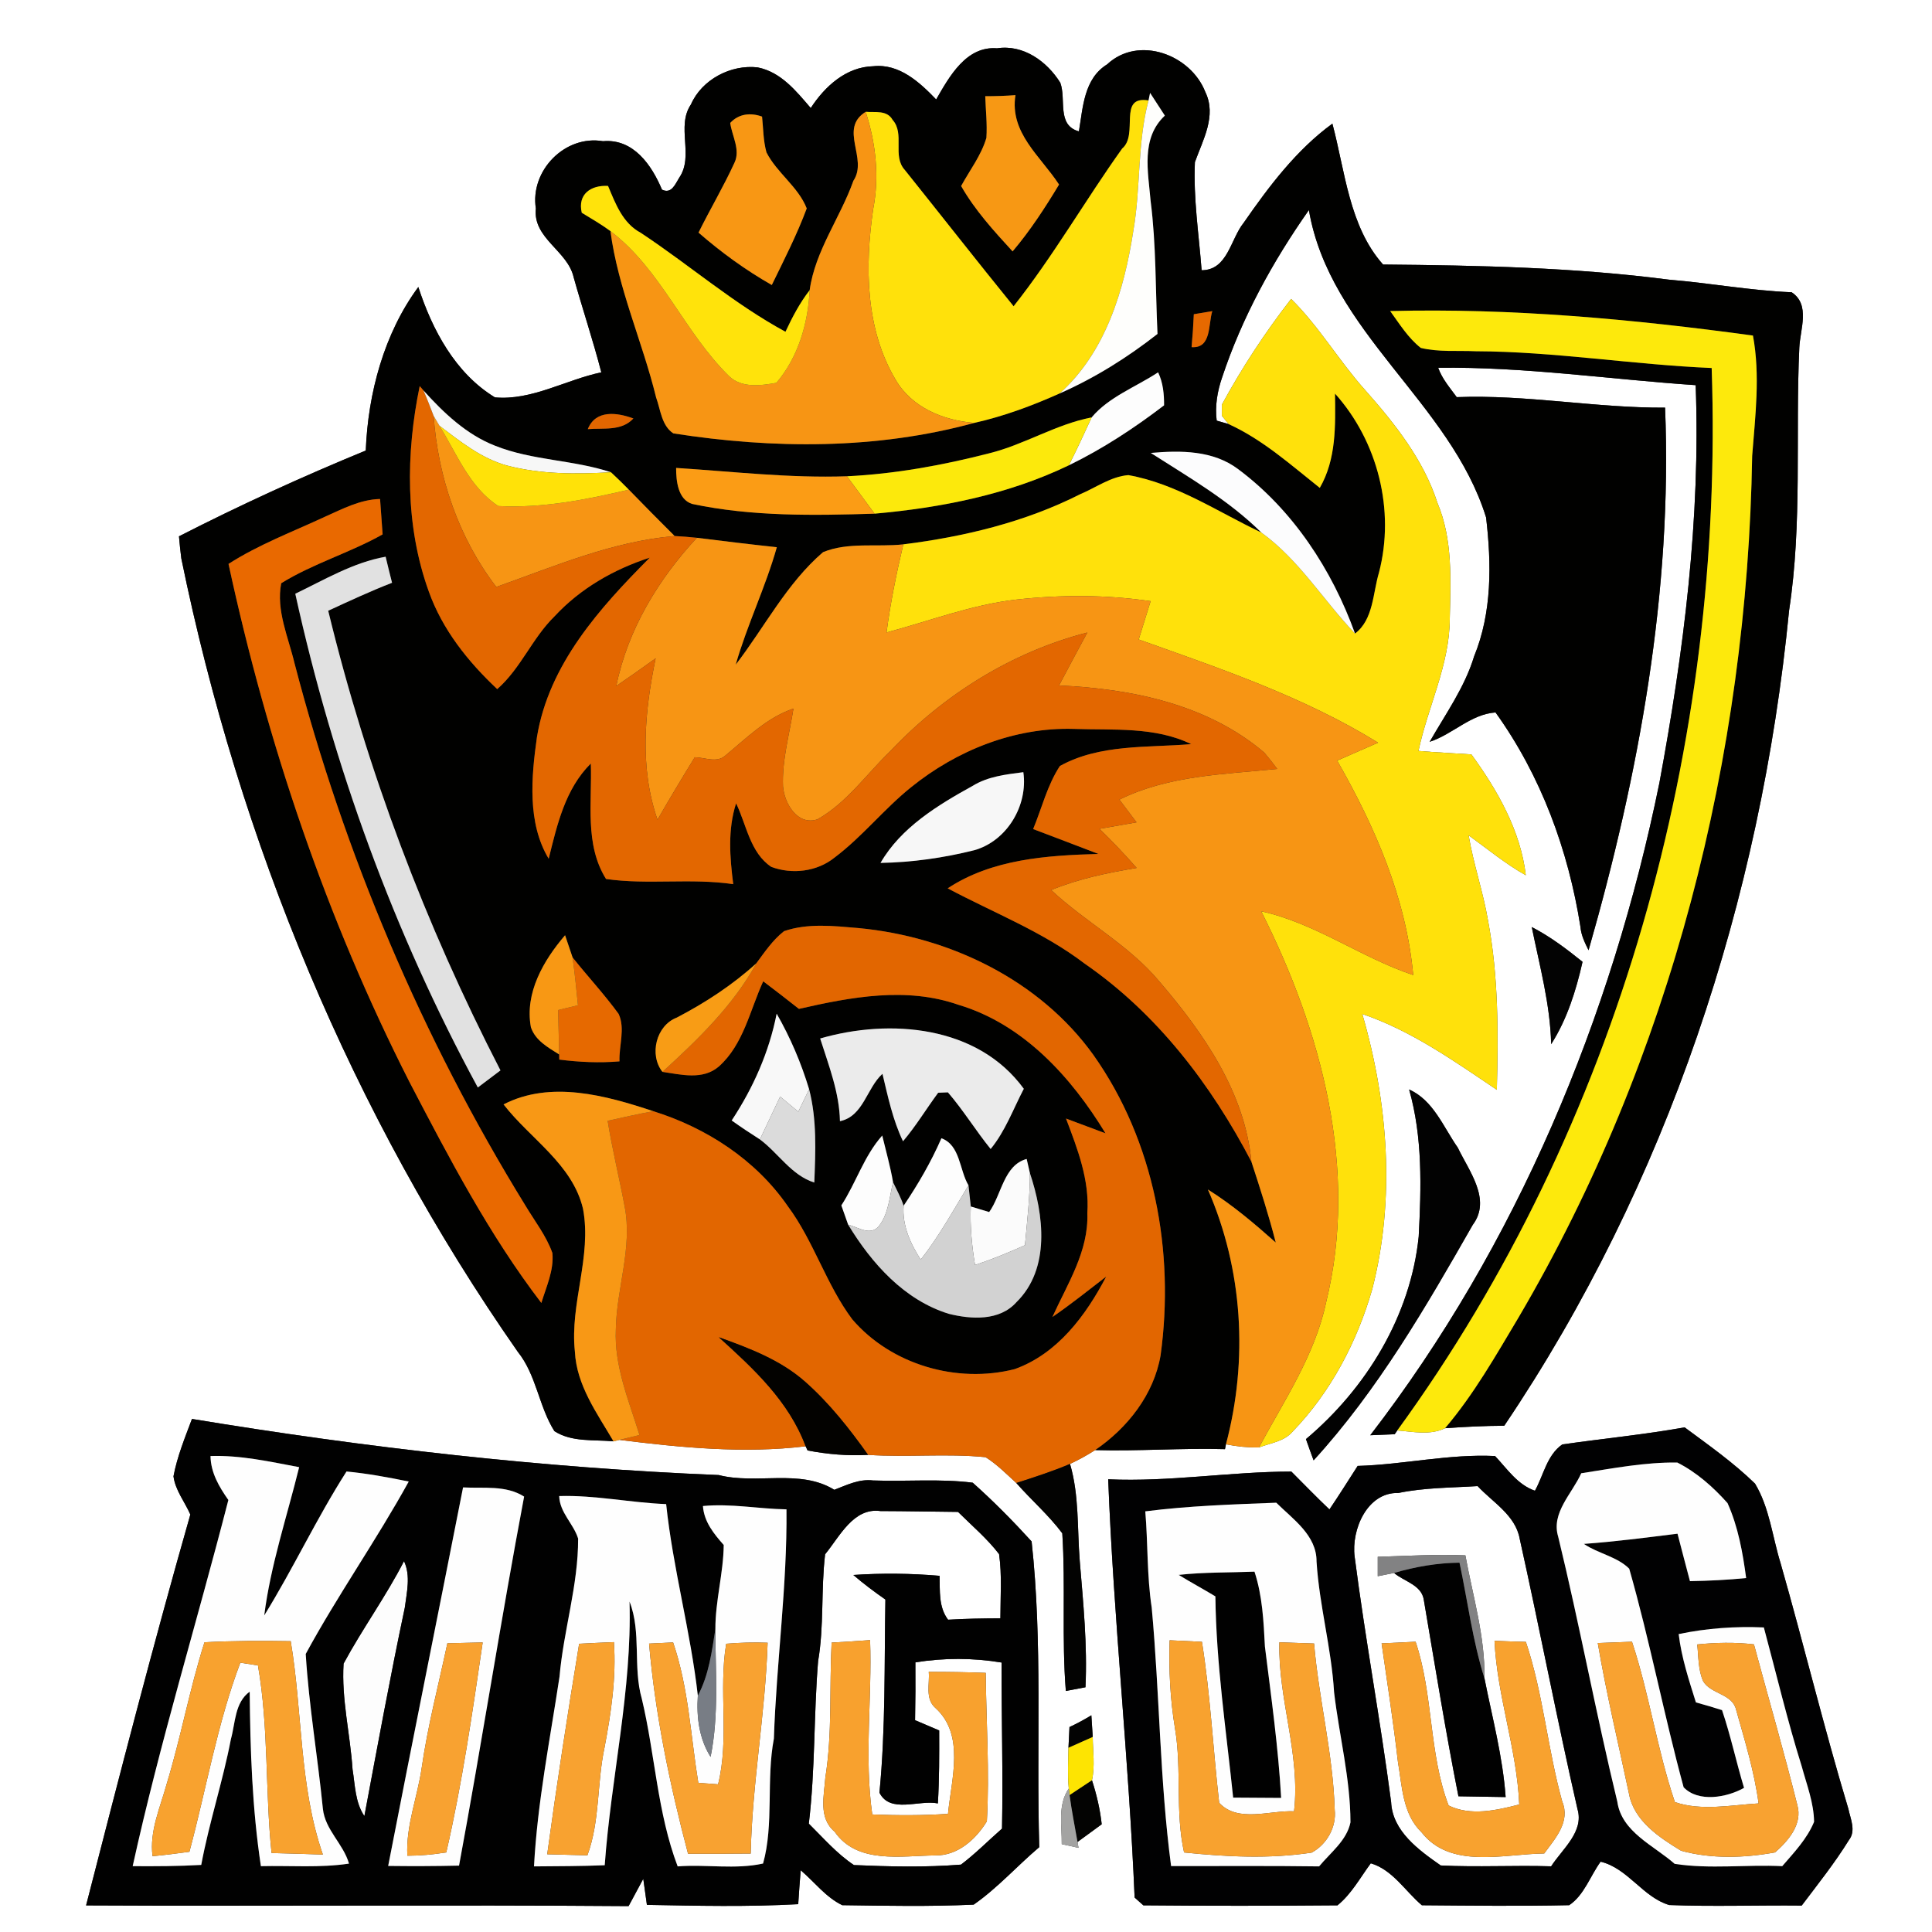 <?xml version="1.0" encoding="UTF-8" ?>
<!DOCTYPE svg PUBLIC "-//W3C//DTD SVG 1.1//EN" "http://www.w3.org/Graphics/SVG/1.1/DTD/svg11.dtd">
<svg width="250pt" height="250pt" viewBox="0 0 250 250" version="1.1" xmlns="http://www.w3.org/2000/svg">
<rect x="0" y="0" width="250" height="250" fill="#333333" stroke="none"/>
<g id="#ffffffff">
<path fill="#ffffff" opacity="1.00" d=" M 0.00 0.00 L 250.00 0.00 L 250.00 250.00 L 0.00 250.00 L 0.00 0.00 M 121.14 12.87 C 119.00 10.64 116.36 8.21 113.01 8.57 C 109.49 8.65 106.73 11.18 104.91 13.98 C 103.02 11.78 101.06 9.32 98.04 8.72 C 94.59 8.32 90.82 10.28 89.41 13.51 C 87.46 16.38 89.84 20.16 87.89 23.00 C 87.36 23.85 86.89 25.14 85.66 24.54 C 84.33 21.36 81.96 17.92 78.03 18.27 C 73.10 17.43 68.57 22.09 69.34 26.98 C 68.93 30.86 73.45 32.42 74.23 35.88 C 75.38 39.99 76.74 44.04 77.81 48.18 C 73.23 49.14 68.77 51.86 64.04 51.42 C 58.91 48.29 55.94 42.69 54.13 37.14 C 49.70 43.14 47.62 50.89 47.33 58.30 C 39.13 61.67 31.06 65.36 23.16 69.40 C 23.24 70.35 23.34 71.30 23.46 72.25 C 30.96 108.90 45.55 144.21 67.00 174.92 C 69.42 177.93 69.71 181.97 71.74 185.19 C 74.02 186.65 76.82 186.26 79.39 186.51 L 80.15 186.32 C 88.11 187.32 96.25 188.11 104.25 187.15 L 104.50 187.69 C 107.08 188.18 109.70 188.41 112.33 188.26 C 117.39 188.60 122.50 188.05 127.54 188.56 C 129.01 189.49 130.24 190.74 131.51 191.90 C 133.45 194.11 135.70 196.05 137.46 198.41 C 137.90 205.20 137.37 212.02 137.92 218.81 C 138.55 218.69 139.83 218.45 140.46 218.33 C 140.72 212.87 140.17 207.42 139.72 201.99 C 139.38 197.80 139.66 193.51 138.46 189.43 C 139.58 188.91 140.67 188.31 141.71 187.64 C 147.31 187.80 152.91 187.36 158.51 187.52 L 158.64 186.89 C 160.05 187.18 161.47 187.32 162.91 187.30 C 164.40 186.72 166.17 186.54 167.27 185.24 C 172.22 180.11 175.63 173.60 177.58 166.78 C 180.57 155.10 179.62 142.70 176.28 131.21 C 182.65 133.38 188.16 137.30 193.69 141.02 C 193.88 133.71 193.91 126.33 192.55 119.12 C 191.92 115.39 190.66 111.81 190.04 108.09 C 192.48 109.85 194.80 111.78 197.44 113.26 C 196.76 107.48 193.77 102.25 190.40 97.62 C 188.11 97.47 185.82 97.36 183.55 97.17 C 184.77 91.43 187.59 86.02 187.60 80.05 C 187.71 75.04 188.00 69.82 186.01 65.09 C 184.20 59.46 180.47 54.79 176.61 50.43 C 173.24 46.66 170.68 42.24 167.07 38.68 C 163.72 42.99 160.71 47.57 158.11 52.36 C 158.11 52.72 158.11 53.44 158.11 53.80 C 158.32 54.07 158.75 54.61 158.97 54.87 C 158.59 54.76 157.82 54.54 157.44 54.43 C 157.20 52.55 157.52 50.63 158.14 48.84 C 160.71 41.09 164.68 33.85 169.37 27.18 C 172.08 43.01 187.67 52.02 192.30 66.96 C 193.00 72.95 193.08 79.25 190.75 84.93 C 189.53 88.95 187.06 92.38 185.00 95.99 C 187.98 95.02 190.30 92.42 193.52 92.19 C 199.40 100.36 202.95 110.03 204.51 119.94 C 204.60 121.02 205.08 122.00 205.56 122.96 C 212.09 100.19 216.42 76.50 215.46 52.75 C 206.44 52.80 197.54 51.04 188.50 51.39 C 187.62 50.18 186.61 49.03 186.10 47.59 C 197.25 47.44 208.31 49.09 219.42 49.84 C 220.06 67.12 217.87 84.36 214.72 101.33 C 208.53 131.69 196.28 161.09 177.31 185.72 C 178.36 185.68 179.42 185.64 180.47 185.59 L 180.81 185.10 C 182.85 185.26 185.06 185.75 186.99 184.81 C 189.54 184.63 192.09 184.50 194.65 184.49 C 215.74 153.23 227.86 116.38 231.51 78.97 C 233.23 67.73 232.31 56.31 232.83 44.99 C 232.93 42.63 234.29 39.43 231.84 37.82 C 226.52 37.60 221.28 36.63 215.98 36.19 C 203.71 34.60 191.33 34.34 178.97 34.23 C 174.58 29.31 174.06 22.17 172.41 16.00 C 167.75 19.40 164.19 24.13 160.93 28.83 C 159.21 30.96 158.87 34.96 155.49 34.97 C 155.13 30.31 154.41 25.66 154.62 20.98 C 155.65 18.11 157.46 14.97 155.97 11.91 C 154.09 7.06 147.32 4.53 143.26 8.33 C 140.25 10.19 140.14 13.89 139.61 17.00 C 136.70 16.20 138.00 12.86 137.20 10.70 C 135.47 7.94 132.43 5.73 129.02 6.25 C 125.03 5.93 122.85 9.90 121.14 12.87 M 198.21 119.96 C 199.23 124.99 200.60 129.96 200.72 135.12 C 202.78 131.89 203.94 128.18 204.78 124.46 C 202.71 122.79 200.58 121.18 198.21 119.96 M 182.34 140.98 C 184.10 147.16 183.91 153.65 183.58 160.00 C 182.53 170.27 176.81 179.64 168.99 186.22 C 169.31 187.14 169.64 188.05 169.98 188.97 C 178.28 179.89 184.50 169.14 190.57 158.50 C 193.03 155.22 190.08 151.53 188.64 148.51 C 186.78 145.86 185.48 142.37 182.34 140.98 M 22.45 191.03 C 22.68 192.84 23.91 194.33 24.63 195.98 C 19.84 212.76 15.48 229.67 11.14 246.56 C 34.54 246.68 57.94 246.47 81.34 246.65 C 81.98 245.47 82.60 244.29 83.24 243.12 C 83.36 243.96 83.59 245.64 83.71 246.49 C 90.23 246.61 96.77 246.76 103.29 246.40 C 103.38 244.93 103.49 243.47 103.61 242.01 C 105.39 243.52 106.86 245.51 108.99 246.53 C 114.65 246.61 120.33 246.72 125.99 246.46 C 129.09 244.30 131.61 241.45 134.48 239.02 C 134.09 225.84 134.93 212.59 133.49 199.46 C 131.08 196.81 128.55 194.25 125.87 191.86 C 121.61 191.32 117.26 191.73 112.97 191.57 C 111.18 191.35 109.58 192.16 107.96 192.78 C 103.51 190.03 97.90 192.13 93.00 190.87 C 70.15 189.94 47.40 187.33 24.84 183.61 C 23.93 186.04 22.93 188.47 22.45 191.03 M 202.16 186.91 C 200.17 188.29 199.74 190.89 198.62 192.90 C 196.37 192.13 195.02 190.06 193.46 188.41 C 187.49 188.12 181.63 189.52 175.68 189.69 C 174.47 191.57 173.28 193.47 172.03 195.32 C 170.35 193.73 168.74 192.06 167.10 190.42 C 159.18 190.43 151.33 191.78 143.40 191.42 C 144.10 209.48 146.06 227.48 146.82 245.54 C 147.10 245.79 147.67 246.29 147.95 246.55 C 156.32 246.63 164.70 246.62 173.07 246.55 C 174.89 245.07 176.01 242.96 177.38 241.11 C 180.21 241.95 181.83 244.71 183.99 246.54 C 190.34 246.59 196.70 246.67 203.05 246.53 C 204.99 245.24 205.77 242.75 207.12 240.90 C 210.67 241.76 212.58 245.50 216.00 246.51 C 221.70 246.73 227.42 246.52 233.14 246.58 C 235.23 243.81 237.41 241.08 239.24 238.12 C 240.20 236.90 239.45 235.38 239.18 234.07 C 236.01 223.55 233.43 212.86 230.41 202.29 C 229.34 198.85 228.98 195.10 227.10 191.98 C 224.31 189.26 221.11 187.01 217.99 184.70 C 212.75 185.64 207.43 186.15 202.16 186.91 M 138.39 223.48 C 138.36 224.15 138.30 225.49 138.26 226.16 C 138.23 227.92 138.13 229.67 138.30 231.43 C 136.84 233.57 137.42 236.21 137.39 238.63 C 137.93 238.75 139.01 238.99 139.56 239.11 L 139.43 238.35 C 140.47 237.59 141.51 236.82 142.56 236.06 C 142.35 234.12 141.90 232.21 141.30 230.36 C 141.71 228.52 141.41 226.61 141.40 224.76 C 141.35 224.06 141.26 222.66 141.22 221.96 C 140.30 222.52 139.36 223.03 138.39 223.48 Z" />
<path fill="#ffffff" opacity="1.00" d=" M 175.29 201.43 C 174.84 197.95 176.91 193.07 180.95 193.19 C 184.32 192.49 187.77 192.52 191.20 192.30 C 193.16 194.40 196.11 196.07 196.65 199.12 C 199.24 210.76 201.47 222.48 204.13 234.11 C 204.99 237.04 202.16 239.26 200.72 241.50 C 195.96 241.35 191.19 241.63 186.43 241.39 C 183.60 239.41 180.18 236.96 180.01 233.18 C 178.62 222.57 176.66 212.04 175.29 201.43 M 178.28 201.45 C 178.28 202.08 178.28 203.34 178.28 203.96 C 178.81 203.86 179.87 203.65 180.39 203.54 C 181.70 204.66 183.99 205.08 184.25 207.08 C 185.69 215.54 187.05 224.02 188.72 232.44 C 190.76 232.47 192.79 232.50 194.83 232.54 C 194.46 227.33 193.10 222.27 192.09 217.18 C 192.18 211.77 190.58 206.53 189.62 201.26 C 185.83 201.10 182.05 201.34 178.28 201.45 M 193.39 212.32 C 193.72 219.48 196.29 226.33 196.59 233.50 C 193.66 234.25 190.31 235.03 187.45 233.63 C 184.87 226.85 185.49 219.32 183.18 212.44 C 181.71 212.52 180.24 212.59 178.78 212.65 C 179.51 217.75 180.30 222.84 180.89 227.97 C 181.43 231.11 181.48 234.72 183.94 237.09 C 187.70 241.91 194.57 239.90 199.82 239.84 C 201.25 237.89 203.24 235.73 202.15 233.11 C 200.25 226.30 199.70 219.18 197.45 212.46 C 196.10 212.42 194.74 212.38 193.39 212.32 Z" />
<path fill="#ffffff" opacity="1.00" d=" M 106.77 201.12 C 108.66 198.83 110.43 195.05 113.93 195.53 C 117.28 195.54 120.63 195.61 123.97 195.64 C 125.77 197.43 127.73 199.08 129.28 201.10 C 129.67 203.85 129.45 206.64 129.45 209.41 C 127.19 209.42 124.93 209.45 122.68 209.59 C 121.43 207.94 121.64 205.85 121.58 203.91 C 117.87 203.59 114.13 203.55 110.42 203.80 C 111.74 204.94 113.14 205.98 114.57 206.98 C 114.42 215.31 114.61 223.67 113.80 231.97 C 115.19 234.73 118.92 232.86 121.36 233.36 C 121.55 230.22 121.54 227.07 121.53 223.92 C 120.48 223.48 119.45 223.04 118.41 222.59 C 118.46 220.10 118.47 217.60 118.45 215.11 C 122.14 214.51 125.92 214.52 129.60 215.13 C 129.59 222.30 129.80 229.46 129.66 236.62 C 127.89 238.17 126.23 239.86 124.35 241.28 C 119.76 241.65 115.10 241.54 110.50 241.34 C 108.29 239.87 106.54 237.84 104.66 235.98 C 105.50 229.00 105.29 221.96 105.86 214.96 C 106.65 210.38 106.22 205.71 106.77 201.12 M 107.61 212.55 C 107.31 218.37 107.72 224.23 106.80 230.01 C 106.63 232.39 105.88 235.24 108.00 237.02 C 110.93 241.26 116.63 240.13 121.05 240.09 C 123.94 240.13 126.28 238.00 127.70 235.68 C 128.06 229.29 127.62 222.87 127.55 216.47 C 125.09 216.37 122.63 216.34 120.18 216.34 C 120.32 217.90 119.68 219.79 121.02 220.99 C 124.90 224.48 123.11 230.19 122.67 234.71 C 119.41 234.93 116.13 234.92 112.87 234.79 C 111.81 227.32 112.86 219.74 112.59 212.23 C 110.93 212.35 109.27 212.46 107.61 212.55 Z" />
</g>
<g id="#010100ff">
<path fill="#010100" opacity="1.00" d=" M 121.14 12.87 C 122.85 9.90 125.03 5.93 129.02 6.25 C 132.43 5.73 135.47 7.94 137.20 10.70 C 138.00 12.86 136.70 16.20 139.61 17.00 C 140.14 13.89 140.25 10.19 143.26 8.33 C 147.32 4.53 154.09 7.06 155.97 11.91 C 157.46 14.97 155.65 18.11 154.62 20.98 C 154.41 25.66 155.13 30.31 155.49 34.97 C 158.87 34.96 159.21 30.96 160.93 28.83 C 164.19 24.13 167.75 19.40 172.41 16.00 C 174.06 22.17 174.58 29.31 178.97 34.23 C 191.33 34.34 203.71 34.60 215.98 36.19 C 221.28 36.63 226.52 37.60 231.84 37.82 C 234.29 39.43 232.93 42.63 232.83 44.99 C 232.31 56.31 233.23 67.73 231.51 78.97 C 227.86 116.38 215.74 153.23 194.65 184.49 C 192.09 184.50 189.54 184.63 186.99 184.81 C 190.72 180.43 193.56 175.40 196.50 170.48 C 216.26 136.86 226.10 97.86 226.73 58.99 C 227.13 53.81 227.79 48.58 226.83 43.42 C 211.29 41.30 195.60 39.85 179.89 40.25 C 181.10 41.92 182.21 43.73 183.85 45.02 C 186.17 45.58 188.59 45.34 190.96 45.45 C 201.18 45.49 211.29 47.19 221.49 47.62 C 223.14 96.19 209.53 145.62 180.81 185.10 L 180.47 185.59 C 179.42 185.64 178.36 185.68 177.31 185.72 C 196.28 161.09 208.53 131.69 214.72 101.33 C 217.87 84.36 220.06 67.12 219.42 49.84 C 208.31 49.09 197.25 47.44 186.10 47.59 C 186.61 49.03 187.62 50.18 188.50 51.39 C 197.54 51.04 206.44 52.80 215.46 52.75 C 216.42 76.50 212.09 100.19 205.56 122.96 C 205.08 122.00 204.60 121.02 204.51 119.94 C 202.95 110.03 199.40 100.36 193.52 92.19 C 190.30 92.42 187.98 95.02 185.00 95.99 C 187.06 92.38 189.53 88.95 190.75 84.93 C 193.08 79.25 193.00 72.95 192.30 66.96 C 187.67 52.02 172.08 43.01 169.37 27.18 C 164.68 33.85 160.71 41.09 158.14 48.84 C 157.52 50.63 157.20 52.55 157.44 54.43 C 157.82 54.54 158.59 54.76 158.97 54.87 C 163.39 56.88 167.02 60.15 170.78 63.13 C 172.93 59.40 172.80 55.09 172.75 50.93 C 178.30 57.12 180.54 66.03 178.44 74.09 C 177.64 76.74 177.73 80.18 175.34 81.98 C 172.36 73.72 167.31 66.00 160.22 60.71 C 156.97 58.26 152.78 58.27 148.91 58.61 C 153.86 61.78 159.01 64.74 163.22 68.91 C 157.58 66.24 152.25 62.59 146.01 61.48 C 143.75 61.66 141.83 63.09 139.78 63.95 C 132.65 67.56 124.78 69.45 116.89 70.44 C 113.45 70.82 109.76 70.11 106.50 71.45 C 101.80 75.49 98.94 81.15 95.20 86.01 C 96.68 80.84 99.06 75.99 100.52 70.81 C 97.07 70.44 93.62 70.02 90.17 69.59 C 89.22 69.49 88.26 69.41 87.30 69.36 C 85.30 67.38 83.33 65.37 81.37 63.36 C 80.61 62.59 79.85 61.84 79.06 61.11 C 74.18 59.49 68.87 59.60 64.07 57.68 C 60.36 56.24 57.41 53.42 54.79 50.52 L 54.31 49.96 C 52.50 58.70 52.42 68.07 55.49 76.55 C 57.24 81.47 60.57 85.63 64.34 89.17 C 67.39 86.50 68.87 82.57 71.76 79.75 C 75.09 76.15 79.44 73.66 84.08 72.16 C 77.60 78.67 71.02 85.96 69.48 95.38 C 68.75 100.54 68.21 106.49 71.00 111.12 C 72.09 106.73 73.13 102.10 76.45 98.80 C 76.63 103.78 75.62 109.27 78.42 113.74 C 83.80 114.52 89.42 113.60 94.88 114.41 C 94.44 110.93 94.15 107.35 95.25 103.95 C 96.60 106.73 97.06 110.34 99.80 112.17 C 102.48 113.18 105.73 112.80 107.99 110.97 C 111.58 108.27 114.39 104.68 117.89 101.87 C 123.79 97.10 131.29 94.09 138.95 94.32 C 144.02 94.50 149.45 94.00 154.14 96.29 C 148.46 96.77 142.31 96.26 137.15 99.12 C 135.52 101.60 134.82 104.55 133.69 107.28 C 136.50 108.36 139.33 109.41 142.14 110.50 C 135.45 110.69 128.38 111.16 122.63 114.95 C 128.58 118.12 134.95 120.57 140.35 124.69 C 149.70 131.14 156.72 140.34 161.93 150.32 C 163.06 153.78 164.18 157.25 165.08 160.78 C 162.30 158.31 159.46 155.90 156.30 153.92 C 160.83 164.28 161.53 175.98 158.64 186.89 L 158.51 187.52 C 152.91 187.36 147.31 187.80 141.71 187.64 C 145.91 184.77 149.30 180.47 150.18 175.38 C 152.02 161.97 149.39 147.69 141.50 136.53 C 134.53 126.80 122.83 121.19 111.07 120.09 C 107.89 119.82 104.55 119.43 101.46 120.49 C 100.00 121.62 98.96 123.18 97.87 124.65 C 94.78 127.46 91.27 129.75 87.57 131.68 C 84.91 132.70 83.97 136.48 85.72 138.70 C 88.13 139.05 90.95 139.79 93.01 138.01 C 96.21 135.17 97.04 130.72 98.76 126.98 C 100.31 128.15 101.85 129.34 103.38 130.55 C 110.14 129.01 117.27 127.66 124.02 130.02 C 132.42 132.52 138.63 139.38 143.05 146.65 C 141.35 146.02 139.65 145.37 137.94 144.74 C 139.43 148.66 141.00 152.70 140.70 156.98 C 140.89 161.90 138.13 166.12 136.18 170.42 C 138.57 168.78 140.84 166.96 143.14 165.19 C 140.52 170.21 136.84 175.18 131.31 177.16 C 123.85 179.07 115.33 176.60 110.29 170.73 C 106.90 166.21 105.31 160.61 101.94 156.08 C 97.80 150.08 91.42 145.94 84.54 143.79 C 78.41 141.75 71.25 139.77 65.16 142.91 C 68.61 147.37 74.07 150.62 75.44 156.41 C 76.61 162.61 73.72 168.68 74.39 174.89 C 74.60 179.25 77.26 182.88 79.39 186.51 C 76.82 186.26 74.02 186.65 71.74 185.19 C 69.71 181.97 69.42 177.93 67.00 174.92 C 45.55 144.21 30.96 108.90 23.46 72.25 C 23.34 71.30 23.24 70.35 23.16 69.40 C 31.06 65.36 39.13 61.67 47.33 58.30 C 47.62 50.89 49.70 43.14 54.13 37.14 C 55.94 42.69 58.91 48.29 64.04 51.42 C 68.77 51.86 73.23 49.14 77.81 48.18 C 76.74 44.04 75.38 39.99 74.23 35.88 C 73.45 32.42 68.93 30.86 69.34 26.98 C 68.57 22.09 73.10 17.43 78.03 18.27 C 81.96 17.92 84.33 21.36 85.66 24.54 C 86.89 25.14 87.36 23.85 87.89 23.00 C 89.84 20.16 87.46 16.38 89.41 13.51 C 90.82 10.28 94.59 8.32 98.04 8.72 C 101.06 9.32 103.02 11.78 104.91 13.98 C 106.73 11.18 109.49 8.65 113.01 8.57 C 116.36 8.21 119.00 10.64 121.14 12.87 M 127.49 12.45 C 127.55 14.24 127.76 16.04 127.64 17.84 C 126.97 20.11 125.49 22.02 124.37 24.07 C 126.16 27.21 128.60 29.88 131.03 32.53 C 133.31 29.84 135.23 26.89 137.04 23.88 C 134.65 20.21 130.62 17.20 131.40 12.31 C 130.10 12.41 128.79 12.45 127.49 12.45 M 145.21 19.22 C 140.41 25.94 136.29 33.15 131.16 39.63 C 126.42 33.79 121.78 27.86 117.08 21.99 C 115.42 20.18 117.12 17.32 115.50 15.51 C 114.77 14.21 113.24 14.58 112.02 14.47 C 108.48 16.67 112.37 20.50 110.43 23.39 C 108.73 28.18 105.48 32.44 104.77 37.55 C 103.49 39.19 102.52 41.05 101.64 42.93 C 94.99 39.33 89.22 34.30 82.92 30.13 C 80.57 28.88 79.65 26.36 78.68 24.06 C 76.45 23.93 74.72 25.14 75.28 27.53 C 76.53 28.29 77.80 29.03 78.99 29.90 C 79.97 37.33 83.13 44.20 84.90 51.43 C 85.48 53.02 85.60 55.07 87.13 56.08 C 100.05 58.10 113.40 58.19 126.08 54.72 C 129.88 53.87 133.57 52.50 137.12 50.91 C 141.66 48.91 145.88 46.27 149.78 43.21 C 149.51 37.48 149.62 31.71 148.89 26.01 C 148.57 22.22 147.60 17.89 150.73 14.96 C 150.25 14.22 149.30 12.75 148.82 12.02 L 148.62 13.00 C 144.58 12.33 147.39 17.39 145.21 19.22 M 94.49 15.91 C 94.72 17.60 95.84 19.38 95.04 21.06 C 93.63 24.14 91.89 27.06 90.39 30.10 C 93.33 32.66 96.48 34.95 99.87 36.88 C 101.46 33.62 103.12 30.38 104.39 26.97 C 103.30 24.17 100.54 22.39 99.18 19.72 C 98.76 18.21 98.77 16.63 98.61 15.09 C 97.13 14.55 95.59 14.71 94.49 15.91 M 154.48 40.66 C 154.42 42.08 154.32 43.50 154.19 44.92 C 156.79 45.11 156.33 41.97 156.87 40.26 C 156.27 40.36 155.08 40.56 154.48 40.66 M 141.26 54.01 C 136.60 54.91 132.54 57.55 127.95 58.67 C 121.95 60.21 115.80 61.33 109.60 61.63 C 102.19 61.89 94.85 61.02 87.49 60.55 C 87.49 62.20 87.71 64.63 89.57 65.21 C 97.32 66.85 105.30 66.71 113.17 66.47 C 121.80 65.70 130.47 63.99 138.31 60.21 C 142.69 58.08 146.77 55.40 150.63 52.45 C 150.64 50.99 150.50 49.52 149.86 48.18 C 146.99 50.07 143.46 51.37 141.26 54.01 M 76.06 55.53 C 78.08 55.36 80.43 55.82 81.96 54.15 C 79.84 53.37 77.08 52.99 76.06 55.53 M 42.02 66.88 C 37.83 68.83 33.48 70.46 29.57 72.97 C 34.58 96.17 42.22 118.83 52.98 140.00 C 58.11 149.84 63.30 159.78 70.05 168.60 C 70.69 166.50 71.69 164.39 71.48 162.14 C 70.69 159.91 69.19 158.01 67.99 156.00 C 54.60 134.28 44.56 110.54 38.12 85.86 C 37.32 82.48 35.70 78.98 36.39 75.47 C 40.53 72.91 45.27 71.54 49.51 69.15 C 49.40 67.62 49.29 66.09 49.18 64.57 C 46.61 64.63 44.31 65.86 42.02 66.88 M 38.21 76.83 C 43.10 99.05 50.98 120.71 61.83 140.72 C 62.81 139.99 63.79 139.25 64.76 138.51 C 55.03 119.64 47.48 99.66 42.47 79.03 C 45.20 77.77 47.93 76.50 50.73 75.41 C 50.44 74.29 50.17 73.16 49.90 72.04 C 45.71 72.78 42.00 75.01 38.21 76.83 M 125.88 101.68 C 121.35 104.18 116.58 107.08 113.94 111.66 C 118.03 111.59 122.10 111.01 126.06 110.02 C 130.31 108.83 133.04 104.22 132.42 99.92 C 130.17 100.21 127.85 100.47 125.88 101.68 M 68.70 132.93 C 69.28 134.65 70.92 135.54 72.36 136.45 L 72.37 137.11 C 74.96 137.44 77.56 137.56 80.16 137.34 C 80.08 135.32 80.93 133.10 80.05 131.20 C 78.20 128.66 76.05 126.35 74.09 123.89 C 73.85 123.17 73.36 121.73 73.12 121.02 C 70.34 124.26 67.87 128.49 68.70 132.93 M 94.68 144.99 C 95.87 145.84 97.09 146.65 98.33 147.44 C 100.73 149.22 102.41 152.09 105.37 153.02 C 105.53 148.99 105.72 144.89 104.70 140.95 C 103.67 137.54 102.27 134.26 100.50 131.17 C 99.52 136.15 97.47 140.76 94.68 144.99 M 106.13 134.38 C 107.24 137.88 108.61 141.36 108.69 145.08 C 111.74 144.44 112.12 140.83 114.19 138.95 C 114.90 141.91 115.52 144.91 116.85 147.68 C 118.53 145.70 119.86 143.48 121.40 141.40 C 121.71 141.39 122.35 141.37 122.66 141.35 C 124.66 143.67 126.26 146.30 128.19 148.68 C 130.09 146.36 131.11 143.51 132.48 140.89 C 126.52 132.70 115.18 131.76 106.13 134.38 M 108.87 155.98 C 109.09 156.60 109.53 157.85 109.75 158.47 C 112.79 163.48 117.01 168.23 122.78 170.01 C 125.68 170.73 129.33 170.96 131.52 168.51 C 135.95 164.17 135.07 157.17 133.27 151.80 C 133.16 151.35 132.96 150.43 132.85 149.97 C 129.88 150.77 129.61 154.60 128.00 156.84 C 127.41 156.66 126.22 156.30 125.62 156.12 C 125.55 155.43 125.39 154.06 125.32 153.38 C 124.13 151.39 124.27 148.19 121.82 147.29 C 120.48 150.36 118.80 153.25 116.93 156.02 C 116.58 154.97 116.04 153.98 115.56 152.98 C 115.21 150.94 114.64 148.95 114.16 146.94 C 111.81 149.57 110.78 153.05 108.87 155.98 Z" />
</g>
<g id="#f79814ff">
<path fill="#f79814" opacity="1.00" d=" M 127.49 12.45 C 128.79 12.45 130.10 12.41 131.40 12.31 C 130.62 17.20 134.65 20.21 137.04 23.88 C 135.23 26.89 133.31 29.84 131.03 32.53 C 128.60 29.88 126.16 27.21 124.37 24.07 C 125.49 22.02 126.97 20.11 127.64 17.84 C 127.76 16.04 127.55 14.24 127.49 12.45 Z" />
</g>
<g id="#ffe10bff">
<path fill="#ffe10b" opacity="1.00" d=" M 145.21 19.22 C 147.39 17.39 144.58 12.33 148.62 13.00 C 147.15 18.53 147.63 24.30 146.65 29.90 C 145.47 37.55 143.07 45.58 137.12 50.91 C 133.57 52.50 129.88 53.87 126.08 54.72 C 122.07 54.41 117.98 52.74 115.88 49.12 C 111.97 42.53 111.91 34.44 112.99 27.06 C 113.81 22.84 113.33 18.53 112.02 14.47 C 113.24 14.58 114.77 14.21 115.50 15.51 C 117.12 17.32 115.42 20.18 117.08 21.99 C 121.78 27.86 126.42 33.79 131.16 39.63 C 136.29 33.15 140.41 25.94 145.21 19.22 Z" />
<path fill="#ffe10b" opacity="1.00" d=" M 158.11 52.36 C 160.71 47.57 163.72 42.99 167.07 38.68 C 170.68 42.24 173.24 46.66 176.61 50.43 C 180.47 54.79 184.20 59.46 186.01 65.09 C 188.00 69.82 187.71 75.04 187.60 80.05 C 187.59 86.02 184.77 91.43 183.55 97.17 C 185.82 97.36 188.11 97.47 190.40 97.62 C 193.77 102.25 196.76 107.48 197.44 113.26 C 194.80 111.78 192.48 109.85 190.04 108.09 C 190.66 111.81 191.92 115.39 192.55 119.12 C 193.91 126.33 193.88 133.71 193.69 141.02 C 188.16 137.30 182.65 133.38 176.28 131.21 C 179.62 142.70 180.57 155.10 177.58 166.78 C 175.63 173.60 172.22 180.11 167.27 185.24 C 166.17 186.54 164.40 186.72 162.91 187.30 C 166.16 181.24 170.13 175.40 171.59 168.56 C 175.84 151.35 171.00 133.37 163.20 117.92 C 170.25 119.47 176.10 123.91 182.87 126.17 C 181.96 116.22 177.93 107.00 173.03 98.42 C 174.80 97.65 176.56 96.88 178.32 96.10 C 168.70 90.16 157.93 86.52 147.35 82.75 C 147.86 81.10 148.38 79.44 148.89 77.79 C 143.15 76.95 137.32 76.95 131.56 77.58 C 125.78 78.23 120.31 80.35 114.72 81.84 C 115.22 78.00 116.00 74.21 116.89 70.44 C 124.78 69.45 132.65 67.56 139.78 63.95 C 141.83 63.09 143.75 61.66 146.01 61.48 C 152.25 62.59 157.58 66.24 163.22 68.91 C 168.10 72.44 171.24 77.68 175.34 81.98 C 177.73 80.18 177.64 76.74 178.44 74.09 C 180.54 66.03 178.30 57.12 172.75 50.93 C 172.80 55.09 172.93 59.40 170.78 63.13 C 167.02 60.15 163.39 56.88 158.97 54.87 C 158.75 54.61 158.32 54.07 158.11 53.80 C 158.11 53.44 158.11 52.72 158.11 52.36 Z" />
</g>
<g id="#fefefcff">
<path fill="#fefefc" opacity="1.00" d=" M 148.62 13.00 L 148.82 12.02 C 149.30 12.75 150.25 14.22 150.73 14.96 C 147.60 17.89 148.57 22.22 148.89 26.01 C 149.62 31.71 149.51 37.48 149.78 43.21 C 145.88 46.27 141.66 48.91 137.12 50.91 C 143.07 45.58 145.47 37.55 146.65 29.90 C 147.63 24.30 147.15 18.53 148.62 13.00 Z" />
</g>
<g id="#f89714ff">
<path fill="#f89714" opacity="1.00" d=" M 94.49 15.91 C 95.59 14.71 97.13 14.55 98.61 15.09 C 98.77 16.63 98.76 18.21 99.18 19.72 C 100.54 22.39 103.30 24.17 104.39 26.97 C 103.12 30.38 101.46 33.62 99.87 36.88 C 96.48 34.95 93.33 32.66 90.39 30.10 C 91.89 27.06 93.63 24.14 95.04 21.06 C 95.84 19.38 94.72 17.60 94.49 15.91 Z" />
</g>
<g id="#f79514ff">
<path fill="#f79514" opacity="1.00" d=" M 110.43 23.39 C 112.37 20.50 108.48 16.67 112.02 14.47 C 113.33 18.53 113.81 22.84 112.99 27.06 C 111.91 34.44 111.97 42.53 115.88 49.12 C 117.98 52.74 122.07 54.41 126.08 54.72 C 113.40 58.19 100.05 58.10 87.13 56.08 C 85.60 55.07 85.48 53.02 84.90 51.43 C 83.13 44.20 79.97 37.33 78.99 29.90 C 85.53 34.86 88.53 42.97 94.32 48.65 C 95.92 50.24 98.44 49.90 100.46 49.54 C 103.29 46.23 104.56 41.84 104.77 37.55 C 105.48 32.44 108.73 28.18 110.43 23.39 Z" />
<path fill="#f79514" opacity="1.00" d=" M 56.11 53.81 C 56.30 54.14 56.68 54.78 56.87 55.10 C 59.11 58.73 60.77 63.07 64.48 65.48 C 70.17 65.78 75.86 64.66 81.37 63.36 C 83.33 65.37 85.30 67.38 87.30 69.36 C 79.21 70.06 71.78 73.27 64.22 75.95 C 59.35 69.61 56.68 61.75 56.11 53.81 Z" />
<path fill="#f79514" opacity="1.00" d=" M 90.17 69.59 C 93.62 70.02 97.07 70.44 100.52 70.81 C 99.06 75.99 96.68 80.84 95.20 86.01 C 98.94 81.15 101.80 75.49 106.50 71.45 C 109.76 70.11 113.45 70.82 116.89 70.44 C 116.00 74.21 115.22 78.00 114.72 81.84 C 120.31 80.35 125.78 78.23 131.56 77.58 C 137.32 76.95 143.15 76.95 148.89 77.79 C 148.38 79.44 147.86 81.10 147.35 82.75 C 157.93 86.52 168.70 90.16 178.32 96.10 C 176.56 96.88 174.80 97.65 173.03 98.42 C 177.93 107.00 181.96 116.22 182.87 126.17 C 176.10 123.91 170.25 119.47 163.20 117.92 C 171.00 133.37 175.84 151.35 171.59 168.56 C 170.13 175.40 166.16 181.24 162.91 187.30 C 161.47 187.32 160.05 187.18 158.64 186.89 C 161.53 175.98 160.83 164.28 156.30 153.92 C 159.46 155.90 162.30 158.31 165.08 160.78 C 164.18 157.25 163.06 153.78 161.93 150.32 C 161.08 141.33 155.72 133.65 150.01 126.99 C 146.05 122.25 140.49 119.35 136.02 115.17 C 139.56 113.71 143.32 112.94 147.08 112.31 C 145.54 110.56 143.94 108.86 142.27 107.25 C 143.87 106.98 145.47 106.70 147.07 106.41 C 146.33 105.43 145.59 104.45 144.85 103.47 C 151.21 100.33 158.37 100.20 165.27 99.50 C 164.74 98.78 164.18 98.07 163.60 97.39 C 156.26 91.14 146.45 89.12 137.04 88.70 C 138.24 86.41 139.47 84.13 140.70 81.85 C 130.93 84.36 122.10 89.90 115.20 97.20 C 112.11 100.18 109.57 103.88 105.78 106.02 C 103.18 106.88 101.49 103.94 101.32 101.75 C 101.18 98.35 102.16 95.03 102.67 91.69 C 99.18 92.88 96.60 95.52 93.82 97.80 C 92.71 98.76 91.19 98.00 89.90 97.99 C 88.26 100.66 86.64 103.35 85.08 106.07 C 82.73 99.29 83.41 92.08 84.84 85.19 C 83.15 86.40 81.46 87.60 79.75 88.76 C 81.23 81.48 85.17 74.99 90.17 69.59 Z" />
</g>
<g id="#ffe30bff">
<path fill="#ffe30b" opacity="1.00" d=" M 75.28 27.53 C 74.72 25.14 76.45 23.93 78.68 24.06 C 79.65 26.36 80.57 28.88 82.92 30.13 C 89.22 34.30 94.99 39.33 101.64 42.93 C 102.52 41.05 103.49 39.19 104.77 37.55 C 104.56 41.84 103.29 46.23 100.46 49.54 C 98.44 49.90 95.92 50.24 94.32 48.65 C 88.53 42.97 85.53 34.86 78.99 29.90 C 77.80 29.03 76.53 28.29 75.28 27.53 Z" />
</g>
<g id="#e66900ff">
<path fill="#e66900" opacity="1.00" d=" M 154.48 40.66 C 155.08 40.56 156.27 40.36 156.87 40.26 C 156.33 41.97 156.79 45.11 154.19 44.92 C 154.32 43.50 154.42 42.08 154.48 40.66 Z" />
<path fill="#e66900" opacity="1.00" d=" M 74.09 123.89 C 76.05 126.35 78.20 128.66 80.05 131.20 C 80.93 133.10 80.08 135.32 80.16 137.34 C 77.56 137.56 74.96 137.44 72.37 137.11 L 72.36 136.45 C 72.32 134.53 72.27 132.61 72.22 130.70 C 73.08 130.49 73.93 130.28 74.79 130.08 C 74.58 128.01 74.38 125.94 74.09 123.89 Z" />
</g>
<g id="#fde90cff">
<path fill="#fde90c" opacity="1.00" d=" M 179.89 40.25 C 195.60 39.85 211.29 41.30 226.83 43.42 C 227.79 48.58 227.13 53.81 226.73 58.99 C 226.10 97.86 216.26 136.86 196.50 170.48 C 193.56 175.40 190.72 180.43 186.99 184.81 C 185.06 185.75 182.85 185.26 180.81 185.10 C 209.53 145.62 223.14 96.19 221.49 47.62 C 211.29 47.19 201.18 45.49 190.96 45.45 C 188.59 45.34 186.17 45.58 183.85 45.02 C 182.21 43.73 181.10 41.92 179.89 40.25 Z" />
</g>
<g id="#fdfdfdff">
<path fill="#fdfdfd" opacity="1.00" d=" M 141.26 54.01 C 143.46 51.37 146.99 50.07 149.86 48.18 C 150.50 49.52 150.64 50.99 150.63 52.45 C 146.77 55.40 142.69 58.08 138.31 60.21 C 139.35 58.16 140.30 56.09 141.26 54.01 Z" />
<path fill="#fdfdfd" opacity="1.00" d=" M 108.87 155.98 C 110.78 153.05 111.81 149.57 114.16 146.94 C 114.64 148.95 115.21 150.94 115.56 152.98 C 115.09 154.90 114.98 157.10 113.70 158.69 C 112.60 159.97 111.00 158.78 109.75 158.47 C 109.53 157.85 109.09 156.60 108.87 155.98 Z" />
<path fill="#fdfdfd" opacity="1.00" d=" M 121.82 147.29 C 124.27 148.19 124.13 151.39 125.32 153.38 C 123.35 156.64 121.50 159.99 119.14 163.00 C 117.80 160.90 116.73 158.57 116.93 156.02 C 118.80 153.25 120.48 150.36 121.82 147.29 Z" />
<path fill="#fdfdfd" opacity="1.00" d=" M 44.46 215.27 C 46.90 210.75 49.94 206.58 52.28 202.01 C 53.17 203.92 52.63 206.05 52.38 208.04 C 50.48 217.00 48.84 226.00 47.15 235.00 C 45.95 233.24 45.95 230.99 45.62 228.96 C 45.32 224.39 44.17 219.86 44.46 215.27 Z" />
</g>
<g id="#e36700ff">
<path fill="#e36700" opacity="1.00" d=" M 54.31 49.96 L 54.79 50.52 C 55.27 51.60 55.69 52.71 56.11 53.81 C 56.68 61.75 59.35 69.61 64.22 75.95 C 71.78 73.27 79.21 70.06 87.30 69.36 C 88.26 69.41 89.22 69.49 90.17 69.59 C 85.17 74.99 81.23 81.48 79.75 88.76 C 81.46 87.60 83.15 86.40 84.84 85.19 C 83.41 92.08 82.73 99.29 85.08 106.07 C 86.64 103.35 88.26 100.66 89.90 97.99 C 91.19 98.00 92.71 98.76 93.82 97.80 C 96.60 95.52 99.18 92.88 102.67 91.69 C 102.16 95.03 101.18 98.35 101.32 101.75 C 101.49 103.94 103.18 106.88 105.78 106.02 C 109.57 103.88 112.11 100.18 115.20 97.20 C 122.10 89.90 130.93 84.36 140.70 81.85 C 139.47 84.13 138.24 86.41 137.04 88.70 C 146.45 89.12 156.26 91.14 163.60 97.39 C 164.18 98.07 164.74 98.78 165.27 99.50 C 158.37 100.20 151.21 100.33 144.85 103.47 C 145.59 104.45 146.33 105.43 147.07 106.41 C 145.47 106.70 143.87 106.98 142.27 107.25 C 143.94 108.86 145.54 110.56 147.08 112.31 C 143.32 112.94 139.56 113.71 136.02 115.17 C 140.49 119.35 146.05 122.25 150.01 126.99 C 155.72 133.65 161.08 141.33 161.93 150.32 C 156.72 140.34 149.70 131.14 140.35 124.69 C 134.95 120.57 128.58 118.12 122.63 114.95 C 128.38 111.16 135.45 110.69 142.14 110.50 C 139.33 109.41 136.50 108.36 133.69 107.28 C 134.82 104.55 135.52 101.60 137.15 99.12 C 142.31 96.26 148.46 96.77 154.14 96.29 C 149.45 94.00 144.02 94.50 138.95 94.32 C 131.29 94.09 123.79 97.10 117.89 101.87 C 114.39 104.68 111.58 108.27 107.99 110.97 C 105.73 112.80 102.48 113.18 99.80 112.17 C 97.06 110.34 96.60 106.73 95.25 103.95 C 94.15 107.35 94.44 110.93 94.88 114.41 C 89.42 113.60 83.80 114.52 78.42 113.74 C 75.62 109.27 76.63 103.78 76.45 98.80 C 73.13 102.10 72.09 106.73 71.00 111.12 C 68.21 106.49 68.75 100.54 69.48 95.38 C 71.02 85.96 77.60 78.67 84.08 72.16 C 79.44 73.66 75.09 76.15 71.76 79.75 C 68.87 82.57 67.39 86.50 64.34 89.17 C 60.57 85.63 57.24 81.47 55.49 76.55 C 52.42 68.07 52.50 58.70 54.31 49.96 Z" />
</g>
<g id="#f7f7f7ff">
<path fill="#f7f7f7" opacity="1.00" d=" M 54.79 50.52 C 57.41 53.42 60.36 56.24 64.07 57.68 C 68.87 59.60 74.18 59.49 79.06 61.11 C 74.57 61.37 69.99 61.39 65.60 60.24 C 62.29 59.33 59.56 57.13 56.87 55.10 C 56.68 54.78 56.30 54.14 56.11 53.81 C 55.69 52.71 55.27 51.60 54.79 50.52 Z" />
<path fill="#f7f7f7" opacity="1.00" d=" M 125.88 101.68 C 127.85 100.47 130.17 100.21 132.42 99.92 C 133.04 104.22 130.31 108.83 126.06 110.02 C 122.10 111.01 118.03 111.59 113.94 111.66 C 116.58 107.08 121.35 104.18 125.88 101.68 Z" />
</g>
<g id="#e26600ff">
<path fill="#e26600" opacity="1.00" d=" M 76.06 55.53 C 77.08 52.99 79.84 53.37 81.96 54.15 C 80.43 55.82 78.08 55.36 76.06 55.53 Z" />
<path fill="#e26600" opacity="1.00" d=" M 101.46 120.49 C 104.55 119.43 107.89 119.82 111.07 120.09 C 122.83 121.19 134.53 126.80 141.50 136.53 C 149.39 147.69 152.02 161.97 150.18 175.38 C 149.30 180.47 145.91 184.77 141.71 187.64 C 140.67 188.31 139.58 188.91 138.46 189.43 C 136.19 190.40 133.85 191.14 131.51 191.90 C 130.24 190.74 129.01 189.49 127.54 188.56 C 122.50 188.05 117.39 188.60 112.33 188.26 C 109.92 184.87 107.32 181.57 104.20 178.81 C 101.01 175.98 96.97 174.46 93.02 173.04 C 97.50 177.09 102.09 181.33 104.25 187.15 C 96.25 188.11 88.11 187.32 80.15 186.32 C 80.80 186.16 82.10 185.85 82.75 185.69 C 81.37 181.23 79.46 176.76 79.69 172.00 C 79.78 166.68 81.87 161.46 80.83 156.13 C 80.14 152.42 79.23 148.76 78.63 145.03 C 80.59 144.60 82.55 144.15 84.54 143.79 C 91.42 145.94 97.80 150.08 101.94 156.08 C 105.31 160.61 106.90 166.21 110.29 170.73 C 115.33 176.60 123.85 179.07 131.31 177.16 C 136.84 175.18 140.52 170.21 143.14 165.19 C 140.84 166.96 138.57 168.78 136.18 170.42 C 138.13 166.12 140.89 161.90 140.70 156.98 C 141.00 152.70 139.43 148.66 137.94 144.74 C 139.65 145.37 141.35 146.02 143.05 146.65 C 138.63 139.38 132.42 132.52 124.02 130.02 C 117.27 127.66 110.14 129.01 103.38 130.55 C 101.85 129.34 100.31 128.15 98.76 126.98 C 97.04 130.72 96.21 135.17 93.01 138.01 C 90.95 139.79 88.13 139.05 85.72 138.70 C 90.28 134.54 94.88 130.11 97.87 124.65 C 98.96 123.18 100.00 121.62 101.46 120.49 Z" />
</g>
<g id="#fce90cff">
<path fill="#fce90c" opacity="1.00" d=" M 127.95 58.67 C 132.54 57.55 136.60 54.91 141.26 54.01 C 140.30 56.09 139.35 58.16 138.31 60.21 C 130.47 63.99 121.80 65.70 113.17 66.47 C 111.98 64.86 110.79 63.25 109.60 61.63 C 115.80 61.33 121.95 60.21 127.95 58.67 Z" />
</g>
<g id="#ffe208ff">
<path fill="#ffe208" opacity="1.00" d=" M 56.87 55.10 C 59.56 57.13 62.29 59.33 65.60 60.24 C 69.99 61.39 74.57 61.37 79.06 61.11 C 79.85 61.84 80.61 62.59 81.37 63.36 C 75.86 64.66 70.17 65.78 64.48 65.48 C 60.77 63.07 59.11 58.73 56.87 55.10 Z" />
</g>
<g id="#fcfcfdff">
<path fill="#fcfcfd" opacity="1.00" d=" M 148.91 58.61 C 152.78 58.27 156.97 58.26 160.22 60.71 C 167.31 66.00 172.36 73.72 175.34 81.98 C 171.24 77.68 168.10 72.44 163.22 68.91 C 159.01 64.74 153.86 61.78 148.91 58.61 Z" />
</g>
<g id="#fb9c15ff">
<path fill="#fb9c15" opacity="1.00" d=" M 87.49 60.55 C 94.85 61.02 102.19 61.89 109.60 61.63 C 110.79 63.25 111.98 64.86 113.17 66.47 C 105.30 66.71 97.32 66.85 89.57 65.21 C 87.71 64.63 87.49 62.20 87.49 60.55 Z" />
</g>
<g id="#e96900ff">
<path fill="#e96900" opacity="1.00" d=" M 42.02 66.88 C 44.31 65.86 46.61 64.63 49.18 64.57 C 49.29 66.09 49.40 67.62 49.51 69.15 C 45.27 71.54 40.53 72.91 36.39 75.47 C 35.70 78.98 37.32 82.48 38.12 85.86 C 44.56 110.54 54.60 134.28 67.99 156.00 C 69.19 158.01 70.69 159.91 71.48 162.14 C 71.69 164.39 70.69 166.50 70.05 168.60 C 63.30 159.78 58.11 149.84 52.98 140.00 C 42.22 118.83 34.58 96.17 29.57 72.97 C 33.48 70.46 37.83 68.83 42.02 66.88 Z" />
</g>
<g id="#e1e1e1ff">
<path fill="#e1e1e1" opacity="1.00" d=" M 38.21 76.83 C 42.00 75.01 45.71 72.78 49.90 72.04 C 50.17 73.16 50.44 74.29 50.73 75.41 C 47.93 76.50 45.20 77.77 42.47 79.03 C 47.48 99.66 55.03 119.64 64.76 138.51 C 63.79 139.25 62.81 139.99 61.83 140.72 C 50.98 120.71 43.10 99.05 38.21 76.83 Z" />
</g>
<g id="#030303ff">
<path fill="#030303" opacity="1.00" d=" M 198.21 119.96 C 200.58 121.18 202.71 122.79 204.78 124.46 C 203.94 128.18 202.78 131.89 200.72 135.12 C 200.60 129.96 199.23 124.99 198.21 119.96 Z" />
<path fill="#030303" opacity="1.00" d=" M 138.39 223.48 C 139.36 223.03 140.30 222.52 141.22 221.96 C 141.26 222.66 141.35 224.06 141.40 224.76 C 140.35 225.22 139.31 225.69 138.26 226.16 C 138.30 225.49 138.36 224.15 138.39 223.48 Z" />
</g>
<g id="#f89814ff">
<path fill="#f89814" opacity="1.00" d=" M 68.70 132.93 C 67.87 128.49 70.34 124.26 73.12 121.02 C 73.36 121.73 73.85 123.17 74.09 123.89 C 74.38 125.94 74.58 128.01 74.79 130.08 C 73.93 130.28 73.08 130.49 72.22 130.70 C 72.27 132.61 72.32 134.53 72.36 136.45 C 70.92 135.54 69.28 134.65 68.70 132.93 Z" />
</g>
<g id="#f89c15ff">
<path fill="#f89c15" opacity="1.00" d=" M 87.57 131.68 C 91.27 129.75 94.78 127.46 97.87 124.65 C 94.88 130.11 90.28 134.54 85.72 138.70 C 83.97 136.48 84.91 132.70 87.57 131.68 Z" />
</g>
<g id="#f8f8f8ff">
<path fill="#f8f8f8" opacity="1.00" d=" M 94.68 144.99 C 97.47 140.76 99.52 136.15 100.50 131.17 C 102.27 134.26 103.67 137.54 104.70 140.95 C 104.23 141.91 103.77 142.88 103.30 143.85 C 102.52 143.20 101.74 142.55 100.95 141.90 C 100.08 143.75 99.21 145.59 98.33 147.44 C 97.09 146.65 95.87 145.84 94.68 144.99 Z" />
</g>
<g id="#ebebebff">
<path fill="#ebebeb" opacity="1.00" d=" M 106.13 134.38 C 115.18 131.76 126.52 132.70 132.48 140.89 C 131.11 143.51 130.09 146.36 128.19 148.68 C 126.26 146.30 124.66 143.67 122.66 141.35 C 122.35 141.37 121.71 141.39 121.40 141.40 C 119.86 143.48 118.53 145.70 116.85 147.68 C 115.52 144.91 114.90 141.91 114.19 138.95 C 112.12 140.83 111.74 144.44 108.69 145.08 C 108.61 141.36 107.24 137.88 106.13 134.38 Z" />
</g>
<g id="#dbdbdbff">
<path fill="#dbdbdb" opacity="1.00" d=" M 104.70 140.95 C 105.72 144.89 105.53 148.99 105.37 153.02 C 102.41 152.09 100.73 149.22 98.33 147.44 C 99.21 145.59 100.08 143.75 100.95 141.90 C 101.74 142.55 102.52 143.20 103.30 143.85 C 103.77 142.88 104.23 141.91 104.70 140.95 Z" />
</g>
<g id="#020202ff">
<path fill="#020202" opacity="1.00" d=" M 182.34 140.98 C 185.48 142.37 186.78 145.86 188.64 148.51 C 190.08 151.53 193.03 155.22 190.57 158.50 C 184.50 169.14 178.28 179.89 169.98 188.97 C 169.64 188.05 169.31 187.14 168.99 186.22 C 176.81 179.64 182.53 170.27 183.58 160.00 C 183.91 153.65 184.10 147.16 182.34 140.98 Z" />
</g>
<g id="#f89815ff">
<path fill="#f89815" opacity="1.00" d=" M 65.16 142.91 C 71.25 139.77 78.41 141.75 84.54 143.79 C 82.55 144.15 80.59 144.60 78.63 145.03 C 79.23 148.76 80.14 152.42 80.83 156.13 C 81.87 161.46 79.78 166.68 79.69 172.00 C 79.46 176.76 81.37 181.23 82.75 185.69 C 82.10 185.85 80.80 186.16 80.15 186.32 L 79.39 186.51 C 77.26 182.88 74.60 179.25 74.39 174.89 C 73.72 168.68 76.61 162.61 75.44 156.41 C 74.07 150.62 68.61 147.37 65.16 142.91 Z" />
</g>
<g id="#fbfbfbff">
<path fill="#fbfbfb" opacity="1.00" d=" M 128.00 156.84 C 129.61 154.60 129.88 150.77 132.85 149.97 C 132.96 150.43 133.16 151.35 133.27 151.80 C 133.27 154.92 132.91 158.03 132.63 161.13 C 130.51 162.08 128.37 162.96 126.17 163.69 C 125.75 161.19 125.52 158.66 125.62 156.12 C 126.22 156.30 127.41 156.66 128.00 156.84 Z" />
</g>
<g id="#d2d2d2ff">
<path fill="#d2d2d2" opacity="1.00" d=" M 133.27 151.80 C 135.07 157.17 135.95 164.17 131.52 168.51 C 129.33 170.96 125.68 170.73 122.78 170.01 C 117.01 168.23 112.79 163.48 109.75 158.47 C 111.00 158.78 112.60 159.97 113.70 158.69 C 114.98 157.10 115.09 154.90 115.56 152.98 C 116.04 153.98 116.58 154.97 116.93 156.02 C 116.73 158.57 117.80 160.90 119.14 163.00 C 121.50 159.99 123.35 156.64 125.32 153.38 C 125.39 154.06 125.55 155.43 125.62 156.12 C 125.52 158.66 125.75 161.19 126.17 163.69 C 128.37 162.96 130.51 162.08 132.63 161.13 C 132.91 158.03 133.27 154.92 133.27 151.80 Z" />
</g>
<g id="#030200ff">
<path fill="#030200" opacity="1.00" d=" M 93.02 173.04 C 96.97 174.46 101.01 175.98 104.20 178.81 C 107.32 181.57 109.92 184.87 112.33 188.26 C 109.70 188.41 107.08 188.18 104.50 187.69 L 104.25 187.15 C 102.09 181.33 97.50 177.09 93.02 173.04 Z" />
</g>
<g id="#010101ff">
<path fill="#010101" opacity="1.00" d=" M 22.45 191.03 C 22.93 188.47 23.93 186.04 24.84 183.61 C 47.40 187.33 70.15 189.94 93.00 190.87 C 97.90 192.13 103.51 190.03 107.96 192.78 C 109.58 192.16 111.18 191.35 112.97 191.57 C 117.26 191.73 121.61 191.32 125.87 191.86 C 128.55 194.25 131.08 196.81 133.49 199.46 C 134.93 212.59 134.09 225.84 134.48 239.02 C 131.61 241.45 129.09 244.30 125.99 246.46 C 120.33 246.72 114.65 246.61 108.99 246.53 C 106.86 245.51 105.39 243.52 103.61 242.01 C 103.49 243.47 103.38 244.93 103.29 246.40 C 96.77 246.76 90.23 246.61 83.71 246.49 C 83.59 245.64 83.36 243.96 83.24 243.12 C 82.60 244.29 81.98 245.47 81.34 246.65 C 57.94 246.47 34.54 246.68 11.14 246.56 C 15.48 229.67 19.84 212.76 24.63 195.98 C 23.91 194.33 22.68 192.84 22.45 191.03 M 27.24 188.41 C 27.27 190.56 28.35 192.39 29.55 194.10 C 25.49 209.90 20.67 225.55 17.17 241.48 C 20.13 241.50 23.08 241.49 26.04 241.32 C 27.06 235.84 28.83 230.52 29.88 225.04 C 30.47 222.93 30.36 220.32 32.31 218.90 C 32.38 226.46 32.63 234.00 33.76 241.48 C 37.56 241.39 41.38 241.72 45.16 241.15 C 44.42 238.57 42.07 236.80 41.78 234.05 C 41.12 227.37 39.97 220.72 39.56 214.02 C 43.69 206.41 48.71 199.30 52.89 191.71 C 50.22 191.16 47.55 190.67 44.84 190.41 C 40.98 196.44 37.96 202.95 34.19 209.04 C 35.02 202.51 37.14 196.23 38.71 189.85 C 34.92 189.14 31.12 188.28 27.24 188.41 M 50.23 241.45 C 53.29 241.49 56.34 241.48 59.40 241.41 C 62.35 225.52 64.82 209.54 67.82 193.66 C 65.46 192.15 62.57 192.62 59.92 192.47 C 56.71 208.80 53.40 225.11 50.23 241.45 M 72.36 193.59 C 72.42 195.73 74.21 197.16 74.81 199.09 C 74.83 205.14 72.92 210.97 72.40 216.97 C 71.17 225.12 69.54 233.25 69.10 241.51 C 72.15 241.48 75.20 241.49 78.25 241.36 C 79.07 229.97 81.79 218.69 81.46 207.24 C 83.03 211.23 81.87 215.71 83.05 219.82 C 84.77 227.01 85.05 234.56 87.69 241.51 C 91.35 241.22 95.16 241.94 98.74 241.14 C 100.16 236.08 99.13 230.28 100.14 224.98 C 100.47 215.08 101.87 205.24 101.77 195.31 C 98.16 195.25 94.57 194.53 90.96 194.88 C 91.10 196.91 92.36 198.46 93.65 199.92 C 93.61 203.58 92.56 207.14 92.57 210.80 C 92.11 213.74 91.73 216.75 90.30 219.42 C 89.36 211.09 87.08 202.97 86.20 194.63 C 81.57 194.45 77.01 193.45 72.36 193.59 M 106.77 201.12 C 106.22 205.71 106.65 210.38 105.86 214.96 C 105.29 221.96 105.50 229.00 104.66 235.98 C 106.54 237.84 108.29 239.87 110.50 241.34 C 115.10 241.54 119.76 241.65 124.35 241.28 C 126.23 239.86 127.89 238.17 129.66 236.62 C 129.80 229.46 129.59 222.30 129.60 215.13 C 125.92 214.52 122.14 214.51 118.45 215.11 C 118.47 217.60 118.46 220.10 118.41 222.59 C 119.45 223.04 120.48 223.48 121.53 223.92 C 121.54 227.07 121.55 230.22 121.36 233.36 C 118.92 232.86 115.19 234.73 113.80 231.97 C 114.61 223.67 114.42 215.31 114.57 206.98 C 113.14 205.98 111.74 204.94 110.42 203.80 C 114.13 203.55 117.87 203.59 121.58 203.91 C 121.64 205.85 121.43 207.94 122.68 209.59 C 124.93 209.45 127.19 209.42 129.45 209.41 C 129.45 206.64 129.67 203.85 129.28 201.10 C 127.73 199.08 125.77 197.43 123.97 195.64 C 120.63 195.61 117.28 195.54 113.93 195.53 C 110.43 195.05 108.66 198.83 106.77 201.12 M 44.46 215.27 C 44.17 219.86 45.32 224.39 45.62 228.96 C 45.95 230.99 45.95 233.24 47.15 235.00 C 48.84 226.00 50.48 217.00 52.38 208.04 C 52.63 206.05 53.17 203.92 52.28 202.01 C 49.94 206.58 46.90 210.75 44.46 215.27 Z" />
<path fill="#010101" opacity="1.00" d=" M 180.39 203.54 C 183.15 202.73 185.98 202.24 188.86 202.21 C 189.92 207.20 190.55 212.29 192.09 217.18 C 193.10 222.27 194.46 227.33 194.83 232.54 C 192.79 232.50 190.76 232.47 188.72 232.44 C 187.05 224.02 185.69 215.54 184.25 207.08 C 183.99 205.08 181.70 204.66 180.39 203.54 Z" />
<path fill="#010101" opacity="1.00" d=" M 152.52 203.79 C 155.78 203.43 159.06 203.50 162.33 203.37 C 163.36 206.50 163.51 209.79 163.68 213.07 C 164.49 219.58 165.41 226.09 165.78 232.65 C 163.71 232.63 161.64 232.62 159.57 232.61 C 158.67 223.94 157.37 215.30 157.27 206.57 C 155.70 205.62 154.08 204.75 152.52 203.79 Z" />
</g>
<g id="#010102ff">
<path fill="#010102" opacity="1.00" d=" M 202.16 186.91 C 207.43 186.15 212.75 185.64 217.99 184.70 C 221.11 187.01 224.31 189.26 227.10 191.98 C 228.98 195.10 229.34 198.85 230.41 202.29 C 233.43 212.86 236.01 223.55 239.18 234.07 C 239.45 235.38 240.20 236.90 239.24 238.12 C 237.41 241.08 235.23 243.81 233.14 246.58 C 227.42 246.52 221.70 246.73 216.00 246.51 C 212.58 245.50 210.67 241.76 207.12 240.90 C 205.77 242.75 204.99 245.24 203.05 246.53 C 196.70 246.67 190.34 246.59 183.99 246.54 C 181.83 244.71 180.21 241.95 177.38 241.11 C 176.01 242.96 174.89 245.07 173.07 246.55 C 164.70 246.62 156.32 246.63 147.95 246.55 C 147.67 246.29 147.10 245.79 146.82 245.54 C 146.06 227.48 144.10 209.48 143.40 191.42 C 151.33 191.78 159.18 190.43 167.10 190.42 C 168.74 192.06 170.35 193.73 172.03 195.32 C 173.28 193.47 174.47 191.57 175.68 189.69 C 181.63 189.52 187.49 188.12 193.46 188.41 C 195.02 190.06 196.37 192.13 198.62 192.90 C 199.74 190.89 200.17 188.29 202.16 186.91 M 204.61 190.64 C 203.44 193.27 200.68 195.76 201.63 198.85 C 204.40 210.23 206.52 221.76 209.28 233.14 C 209.84 237.07 214.00 238.80 216.70 241.18 C 221.27 241.89 225.99 241.25 230.62 241.48 C 232.16 239.70 233.83 237.95 234.74 235.75 C 234.71 233.28 233.79 230.95 233.15 228.59 C 231.29 222.66 229.86 216.60 228.24 210.59 C 224.54 210.43 220.84 210.69 217.22 211.45 C 217.58 214.48 218.54 217.39 219.45 220.29 C 220.58 220.60 221.70 220.93 222.83 221.29 C 223.95 224.59 224.67 228.01 225.68 231.35 C 223.46 232.60 219.77 233.27 217.86 231.27 C 215.31 221.90 213.49 212.32 210.82 202.99 C 209.27 201.43 206.79 201.03 204.95 199.78 C 209.00 199.49 213.03 198.96 217.07 198.46 C 217.59 200.51 218.15 202.55 218.68 204.60 C 221.11 204.56 223.53 204.44 225.95 204.20 C 225.51 200.89 224.91 197.55 223.54 194.50 C 221.69 192.42 219.53 190.51 217.04 189.25 C 212.86 189.20 208.73 190.00 204.61 190.64 M 175.29 201.43 C 176.66 212.04 178.62 222.57 180.01 233.18 C 180.18 236.96 183.60 239.41 186.43 241.39 C 191.19 241.63 195.96 241.35 200.72 241.50 C 202.16 239.26 204.99 237.04 204.13 234.11 C 201.47 222.48 199.24 210.76 196.65 199.12 C 196.11 196.07 193.16 194.40 191.20 192.30 C 187.77 192.52 184.32 192.49 180.95 193.19 C 176.91 193.07 174.84 197.95 175.29 201.43 M 148.20 195.57 C 148.55 199.71 148.40 203.89 149.03 208.02 C 150.06 219.15 150.07 230.38 151.54 241.47 C 157.92 241.48 164.31 241.42 170.69 241.51 C 172.16 239.73 174.27 238.17 174.75 235.81 C 174.74 230.14 173.29 224.59 172.63 218.98 C 172.29 213.29 170.72 207.76 170.36 202.07 C 170.39 198.67 167.31 196.59 165.15 194.45 C 159.49 194.67 153.82 194.85 148.20 195.57 Z" />
</g>
<g id="#fefefeff">
<path fill="#fefefe" opacity="1.00" d=" M 27.24 188.41 C 31.12 188.28 34.92 189.14 38.71 189.85 C 37.14 196.23 35.02 202.51 34.19 209.04 C 37.96 202.95 40.98 196.44 44.84 190.41 C 47.55 190.67 50.22 191.16 52.89 191.71 C 48.71 199.30 43.69 206.41 39.56 214.02 C 39.97 220.72 41.12 227.37 41.78 234.05 C 42.07 236.80 44.42 238.57 45.16 241.15 C 41.38 241.72 37.56 241.39 33.76 241.48 C 32.63 234.00 32.38 226.46 32.31 218.90 C 30.36 220.32 30.47 222.93 29.88 225.04 C 28.83 230.52 27.06 235.84 26.04 241.32 C 23.08 241.49 20.13 241.50 17.17 241.48 C 20.67 225.55 25.49 209.90 29.55 194.10 C 28.35 192.39 27.27 190.56 27.24 188.41 M 26.46 212.51 C 24.54 218.53 23.42 224.76 21.58 230.80 C 20.74 233.87 19.32 236.93 19.74 240.19 C 21.34 240.04 22.92 239.84 24.51 239.62 C 26.70 231.47 28.11 223.04 31.10 215.15 C 31.67 215.24 32.81 215.42 33.38 215.51 C 34.78 223.53 34.30 231.71 35.14 239.78 C 37.35 239.84 39.56 239.90 41.78 239.98 C 38.70 231.11 39.16 221.54 37.62 212.37 C 33.90 212.31 30.18 212.31 26.46 212.51 Z" />
<path fill="#fefefe" opacity="1.00" d=" M 204.61 190.64 C 208.73 190.00 212.86 189.20 217.04 189.25 C 219.53 190.51 221.69 192.42 223.54 194.50 C 224.91 197.55 225.51 200.89 225.95 204.20 C 223.53 204.44 221.11 204.56 218.68 204.60 C 218.15 202.55 217.59 200.51 217.07 198.46 C 213.03 198.96 209.00 199.49 204.95 199.78 C 206.79 201.03 209.27 201.43 210.82 202.99 C 213.49 212.32 215.31 221.90 217.86 231.27 C 219.77 233.27 223.46 232.60 225.68 231.35 C 224.67 228.01 223.95 224.59 222.83 221.29 C 221.70 220.93 220.58 220.60 219.45 220.29 C 218.54 217.39 217.58 214.48 217.22 211.45 C 220.84 210.69 224.54 210.43 228.24 210.59 C 229.86 216.60 231.29 222.66 233.15 228.59 C 233.79 230.95 234.71 233.28 234.74 235.75 C 233.83 237.95 232.16 239.70 230.62 241.48 C 225.99 241.25 221.27 241.89 216.70 241.18 C 214.00 238.80 209.84 237.07 209.28 233.14 C 206.52 221.76 204.40 210.23 201.63 198.85 C 200.68 195.76 203.44 193.27 204.61 190.64 M 206.75 212.61 C 207.87 219.15 209.41 225.61 210.79 232.10 C 211.42 235.61 214.71 237.77 217.54 239.49 C 221.46 240.56 225.71 240.43 229.69 239.70 C 231.41 238.20 233.28 236.03 232.57 233.56 C 230.83 226.61 228.83 219.71 226.96 212.78 C 224.52 212.49 222.06 212.54 219.62 212.79 C 219.80 214.38 219.72 216.07 220.40 217.57 C 221.41 219.24 224.19 219.16 224.66 221.27 C 225.78 225.25 227.01 229.24 227.56 233.36 C 223.99 233.57 220.18 234.37 216.73 233.19 C 214.43 226.42 213.43 219.24 211.18 212.44 C 209.70 212.49 208.22 212.55 206.75 212.61 Z" />
<path fill="#fefefe" opacity="1.00" d=" M 50.23 241.45 C 53.40 225.11 56.71 208.80 59.92 192.47 C 62.57 192.62 65.46 192.15 67.82 193.66 C 64.82 209.54 62.35 225.52 59.40 241.41 C 56.34 241.48 53.29 241.49 50.23 241.45 M 57.89 212.64 C 56.75 218.00 55.35 223.31 54.57 228.74 C 54.02 232.55 52.51 236.23 52.71 240.13 C 54.40 240.13 56.08 239.97 57.75 239.70 C 59.81 230.75 61.13 221.62 62.46 212.53 C 60.93 212.57 59.41 212.61 57.89 212.64 Z" />
<path fill="#fefefe" opacity="1.00" d=" M 72.36 193.59 C 77.01 193.45 81.57 194.45 86.20 194.63 C 87.08 202.97 89.36 211.09 90.30 219.42 C 90.12 222.17 90.45 224.96 91.95 227.34 C 93.05 221.89 92.57 216.31 92.57 210.80 C 92.56 207.14 93.61 203.58 93.65 199.92 C 92.36 198.46 91.10 196.91 90.96 194.88 C 94.57 194.53 98.16 195.25 101.77 195.31 C 101.87 205.24 100.47 215.08 100.14 224.98 C 99.13 230.28 100.16 236.08 98.74 241.14 C 95.16 241.94 91.35 241.22 87.69 241.51 C 85.05 234.56 84.77 227.01 83.05 219.82 C 81.87 215.71 83.03 211.23 81.46 207.24 C 81.79 218.69 79.07 229.97 78.25 241.36 C 75.20 241.49 72.15 241.48 69.10 241.51 C 69.54 233.25 71.17 225.12 72.40 216.97 C 72.92 210.97 74.83 205.14 74.81 199.09 C 74.21 197.16 72.42 195.73 72.36 193.59 M 74.94 212.70 C 73.45 221.76 72.05 230.84 70.81 239.94 C 72.54 239.98 74.28 240.04 76.01 240.08 C 77.66 235.59 77.23 230.73 78.23 226.11 C 79.08 221.62 79.76 217.07 79.44 212.49 C 77.94 212.55 76.44 212.62 74.94 212.70 M 83.99 212.68 C 84.78 221.87 86.68 230.97 89.03 239.87 C 91.73 239.88 94.43 239.88 97.14 239.85 C 97.34 230.71 99.04 221.71 99.33 212.57 C 97.54 212.50 95.75 212.55 93.97 212.70 C 92.96 218.72 94.40 224.97 92.92 230.89 C 92.28 230.84 91.00 230.75 90.36 230.70 C 89.37 224.62 89.11 218.41 87.10 212.53 C 86.33 212.57 84.77 212.65 83.99 212.68 Z" />
<path fill="#fefefe" opacity="1.00" d=" M 148.20 195.57 C 153.82 194.85 159.49 194.67 165.15 194.45 C 167.31 196.59 170.39 198.67 170.36 202.07 C 170.72 207.76 172.29 213.29 172.63 218.98 C 173.29 224.59 174.74 230.14 174.75 235.81 C 174.27 238.17 172.16 239.73 170.69 241.51 C 164.31 241.42 157.92 241.48 151.54 241.47 C 150.07 230.38 150.06 219.15 149.03 208.02 C 148.40 203.89 148.55 199.71 148.20 195.57 M 152.52 203.79 C 154.08 204.75 155.70 205.62 157.27 206.57 C 157.37 215.30 158.67 223.94 159.57 232.61 C 161.64 232.62 163.71 232.63 165.78 232.65 C 165.41 226.09 164.49 219.58 163.68 213.07 C 163.51 209.79 163.36 206.50 162.33 203.37 C 159.06 203.50 155.78 203.43 152.52 203.79 M 151.35 212.25 C 151.23 216.08 151.42 219.91 152.05 223.70 C 152.94 229.00 152.05 234.44 153.22 239.71 C 158.69 240.27 164.27 240.56 169.72 239.73 C 171.69 238.68 172.96 236.41 172.71 234.17 C 172.50 226.93 170.65 219.87 170.04 212.67 C 168.54 212.62 167.04 212.57 165.55 212.51 C 165.36 219.88 168.30 227.00 167.45 234.38 C 164.30 234.24 160.18 235.90 157.76 233.28 C 156.97 226.35 156.63 219.35 155.53 212.45 C 154.14 212.38 152.75 212.32 151.35 212.25 Z" />
</g>
<g id="#030302ff">
<path fill="#030302" opacity="1.00" d=" M 131.51 191.90 C 133.85 191.14 136.19 190.40 138.46 189.43 C 139.66 193.51 139.38 197.80 139.72 201.99 C 140.17 207.42 140.72 212.87 140.46 218.33 C 139.83 218.45 138.55 218.69 137.92 218.81 C 137.37 212.02 137.90 205.20 137.46 198.41 C 135.70 196.05 133.45 194.11 131.51 191.90 Z" />
<path fill="#030302" opacity="1.00" d=" M 138.40 232.28 C 139.12 231.80 140.57 230.84 141.30 230.36 C 141.90 232.21 142.35 234.12 142.56 236.06 C 141.51 236.82 140.47 237.59 139.43 238.35 C 139.08 236.33 138.67 234.31 138.40 232.28 Z" />
</g>
<g id="#828283ff">
<path fill="#828283" opacity="1.00" d=" M 178.28 201.45 C 182.05 201.34 185.83 201.10 189.62 201.26 C 190.58 206.53 192.18 211.77 192.09 217.18 C 190.55 212.29 189.92 207.20 188.86 202.21 C 185.98 202.24 183.15 202.73 180.39 203.54 C 179.87 203.65 178.81 203.86 178.28 203.96 C 178.28 203.34 178.28 202.08 178.28 201.45 Z" />
</g>
<g id="#787d85ff">
<path fill="#787d85" opacity="1.00" d=" M 90.30 219.42 C 91.73 216.75 92.11 213.74 92.57 210.80 C 92.57 216.31 93.05 221.89 91.95 227.34 C 90.45 224.96 90.12 222.17 90.30 219.42 Z" />
</g>
<g id="#f8a22fff">
<path fill="#f8a22f" opacity="1.00" d=" M 26.46 212.51 C 30.18 212.31 33.90 212.31 37.62 212.37 C 39.16 221.54 38.70 231.11 41.78 239.98 C 39.56 239.90 37.35 239.84 35.14 239.78 C 34.30 231.71 34.78 223.53 33.38 215.51 C 32.81 215.42 31.67 215.24 31.10 215.15 C 28.11 223.04 26.70 231.47 24.51 239.62 C 22.92 239.84 21.34 240.04 19.74 240.19 C 19.32 236.93 20.74 233.87 21.58 230.80 C 23.42 224.76 24.54 218.53 26.46 212.51 Z" />
<path fill="#f8a22f" opacity="1.00" d=" M 151.35 212.25 C 152.75 212.32 154.14 212.38 155.53 212.45 C 156.63 219.35 156.97 226.35 157.76 233.28 C 160.18 235.90 164.30 234.24 167.45 234.38 C 168.30 227.00 165.36 219.88 165.55 212.51 C 167.04 212.57 168.54 212.62 170.04 212.67 C 170.65 219.87 172.50 226.93 172.71 234.17 C 172.96 236.41 171.69 238.68 169.72 239.73 C 164.27 240.56 158.69 240.27 153.22 239.71 C 152.05 234.44 152.94 229.00 152.05 223.70 C 151.42 219.91 151.23 216.08 151.35 212.25 Z" />
<path fill="#f8a22f" opacity="1.00" d=" M 193.39 212.32 C 194.74 212.38 196.10 212.42 197.45 212.46 C 199.70 219.18 200.25 226.30 202.15 233.11 C 203.24 235.73 201.25 237.89 199.82 239.84 C 194.57 239.90 187.70 241.91 183.94 237.09 C 181.48 234.72 181.43 231.11 180.89 227.97 C 180.30 222.84 179.51 217.75 178.78 212.65 C 180.24 212.59 181.71 212.52 183.18 212.44 C 185.49 219.32 184.87 226.85 187.45 233.63 C 190.31 235.03 193.66 234.25 196.59 233.50 C 196.29 226.33 193.72 219.48 193.39 212.32 Z" />
</g>
<g id="#f8a12eff">
<path fill="#f8a12e" opacity="1.00" d=" M 107.61 212.55 C 109.27 212.46 110.93 212.35 112.59 212.23 C 112.86 219.74 111.81 227.32 112.87 234.79 C 116.13 234.92 119.41 234.93 122.67 234.71 C 123.11 230.19 124.90 224.48 121.02 220.99 C 119.68 219.79 120.32 217.90 120.18 216.34 C 122.63 216.34 125.09 216.37 127.55 216.47 C 127.62 222.87 128.06 229.29 127.70 235.68 C 126.28 238.00 123.94 240.13 121.05 240.09 C 116.63 240.13 110.93 241.26 108.00 237.02 C 105.88 235.24 106.63 232.39 106.80 230.01 C 107.72 224.23 107.31 218.37 107.61 212.55 Z" />
</g>
<g id="#f8a231ff">
<path fill="#f8a231" opacity="1.00" d=" M 57.89 212.64 C 59.41 212.61 60.93 212.57 62.46 212.53 C 61.13 221.62 59.81 230.75 57.75 239.70 C 56.08 239.97 54.40 240.13 52.71 240.13 C 52.51 236.23 54.02 232.55 54.57 228.74 C 55.35 223.31 56.75 218.00 57.89 212.64 Z" />
<path fill="#f8a231" opacity="1.00" d=" M 83.99 212.68 C 84.77 212.65 86.33 212.57 87.10 212.53 C 89.11 218.41 89.37 224.62 90.36 230.70 C 91.00 230.75 92.28 230.84 92.92 230.89 C 94.40 224.97 92.96 218.72 93.97 212.70 C 95.75 212.55 97.54 212.50 99.33 212.57 C 99.04 221.71 97.34 230.71 97.14 239.85 C 94.43 239.88 91.73 239.88 89.03 239.87 C 86.68 230.97 84.78 221.87 83.99 212.68 Z" />
<path fill="#f8a231" opacity="1.00" d=" M 206.75 212.61 C 208.22 212.55 209.70 212.49 211.18 212.44 C 213.43 219.24 214.43 226.42 216.73 233.19 C 220.18 234.37 223.99 233.57 227.56 233.36 C 227.01 229.24 225.78 225.25 224.66 221.27 C 224.19 219.16 221.41 219.24 220.40 217.57 C 219.72 216.07 219.80 214.38 219.62 212.79 C 222.06 212.54 224.52 212.49 226.96 212.78 C 228.83 219.71 230.83 226.61 232.57 233.56 C 233.28 236.03 231.41 238.20 229.69 239.70 C 225.71 240.43 221.46 240.56 217.54 239.49 C 214.71 237.77 211.42 235.61 210.79 232.10 C 209.41 225.61 207.87 219.15 206.75 212.61 Z" />
</g>
<g id="#f8a230ff">
<path fill="#f8a230" opacity="1.00" d=" M 74.94 212.70 C 76.44 212.62 77.94 212.55 79.44 212.49 C 79.76 217.07 79.08 221.62 78.23 226.11 C 77.23 230.73 77.66 235.59 76.01 240.08 C 74.28 240.04 72.54 239.98 70.81 239.94 C 72.05 230.84 73.45 221.76 74.94 212.70 Z" />
</g>
<g id="#fde402ff">
<path fill="#fde402" opacity="1.00" d=" M 138.26 226.16 C 139.31 225.69 140.35 225.22 141.40 224.76 C 141.41 226.61 141.71 228.52 141.30 230.36 C 140.57 230.84 139.12 231.80 138.40 232.28 L 138.30 231.43 C 138.13 229.67 138.23 227.92 138.26 226.16 Z" />
</g>
<g id="#a3a3a2ff">
<path fill="#a3a3a2" opacity="1.00" d=" M 137.39 238.63 C 137.42 236.21 136.84 233.57 138.30 231.43 L 138.40 232.28 C 138.67 234.31 139.08 236.33 139.43 238.35 L 139.56 239.11 C 139.01 238.99 137.93 238.75 137.39 238.63 Z" />
</g>
</svg>
